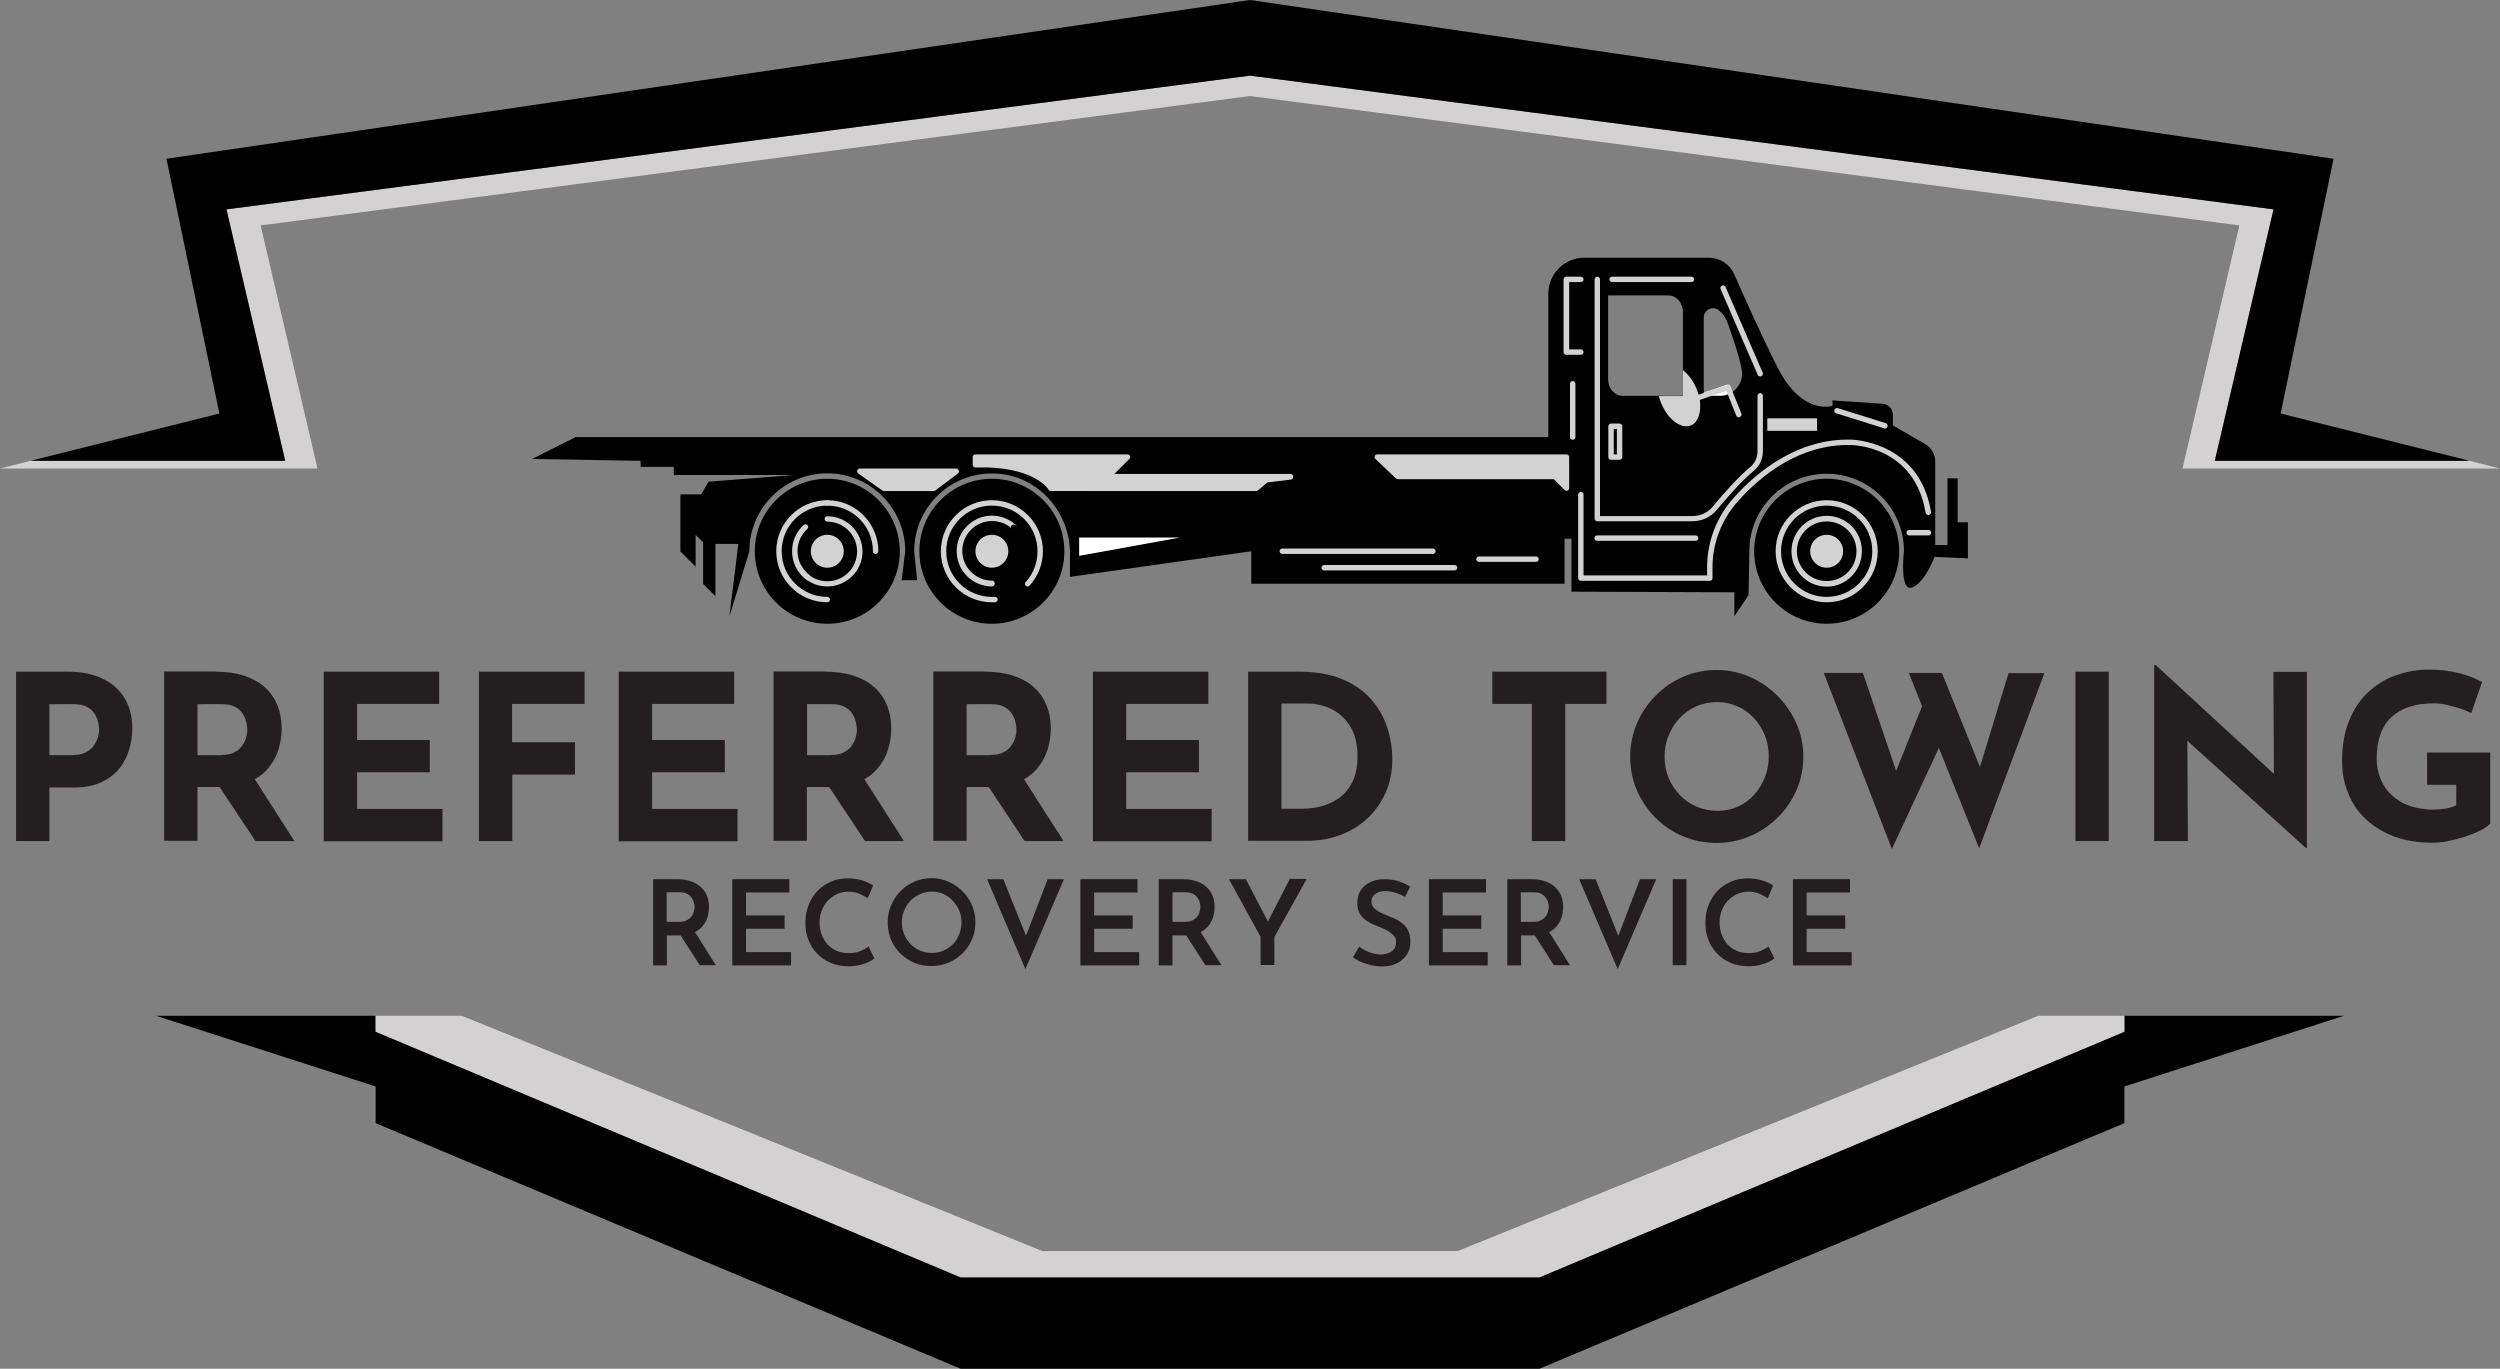 <?xml version="1.0" encoding="utf-8"?>
<!-- Generator: Adobe Illustrator 25.2.3, SVG Export Plug-In . SVG Version: 6.00 Build 0)  -->
<svg version="1.1" id="Layer_1" xmlns="http://www.w3.org/2000/svg" xmlns:xlink="http://www.w3.org/1999/xlink" x="0px" y="0px"
	 viewBox="0 0 1200 657" style="enable-background:new 0 0 1200 657;" xml:space="preserve">
<rect x="0" y="0" width="1200" height="657" fill="#808080" stroke="none"/>
<style type="text/css">
	.st0{fill:#D3D2D2;}
	.st1{fill:#FFFFFF;}
	.st2{fill:none;stroke:#231F20;stroke-linecap:round;stroke-linejoin:round;stroke-miterlimit:10;}
	.st3{fill:#D3D1D2;}
	.st4{fill:#231F20;}
</style>
<g id="XMLID_10_">
	<g id="XMLID_95_">
		<ellipse id="XMLID_248_" cx="397.1" cy="264.6" rx="33.5" ry="33.5"/>
	</g>
	<g id="XMLID_100_">
		<path id="XMLID_791_" d="M397.1,229.8c-19.2,0-34.8,15.6-34.8,34.8c0,19.2,15.6,34.8,34.8,34.8c19.2,0,34.8-15.6,34.8-34.8
			C431.8,245.4,416.2,229.8,397.1,229.8z M397.1,296.8c-17.7,0-32.2-14.4-32.2-32.2c0-17.7,14.4-32.2,32.2-32.2
			c17.7,0,32.2,14.4,32.2,32.2C429.2,282.3,414.8,296.8,397.1,296.8z"/>
	</g>
</g>
<g id="XMLID_35_">
	<g id="XMLID_99_">
		<path id="XMLID_247_" class="st0" d="M397.1,281.5c-3.9,0-7.5-1.3-10.5-3.6c-0.6-0.4-0.7-1.3-0.2-1.8c0.4-0.6,1.3-0.7,1.8-0.2
			c2.6,2,5.6,3.1,8.9,3.1c7.9,0,14.3-6.4,14.3-14.3c0-7.9-6.4-14.3-14.3-14.3c-0.7,0-1.3-0.6-1.3-1.3c0-0.7,0.6-1.3,1.3-1.3
			c9.3,0,16.9,7.6,16.9,17C414,273.9,406.4,281.5,397.1,281.5z"/>
	</g>
</g>
<g id="XMLID_4_">
	<g id="XMLID_98_">
		<path id="XMLID_246_" class="st0" d="M387.4,278.2c-0.3,0-0.6-0.1-0.8-0.3c-4.1-3.2-6.4-8.1-6.4-13.3c0-4.8,2-9.4,5.6-12.6
			c0.5-0.5,1.4-0.4,1.8,0.1c0.5,0.5,0.4,1.4-0.1,1.8c-3,2.7-4.7,6.6-4.7,10.6c0,4.4,2,8.5,5.5,11.3c0.6,0.4,0.7,1.3,0.2,1.8
			C388.1,278,387.8,278.2,387.4,278.2z"/>
	</g>
</g>
<g id="XMLID_6_">
	<g id="XMLID_113_">
		
			<ellipse id="XMLID_245_" transform="matrix(1 -1.413587e-03 1.413587e-03 1 -0.374 0.562)" class="st0" cx="397.1" cy="264.6" rx="7.9" ry="7.9"/>
	</g>
</g>
<g id="XMLID_11_">
	<g id="XMLID_112_">
		
			<ellipse id="XMLID_244_" transform="matrix(1 -1.413587e-03 1.413587e-03 1 -0.373 0.673)" class="st1" cx="476.1" cy="264.6" rx="7.9" ry="7.9"/>
	</g>
</g>
<g id="XMLID_32_">
	<g id="XMLID_97_">
		<path id="XMLID_243_" class="st0" d="M397.1,289.1c-13.5,0-24.5-11-24.5-24.5c0-13.5,11-24.5,24.5-24.5c0.7,0,1.3,0.6,1.3,1.3
			c0,0.7-0.6,1.3-1.3,1.3c-12.1,0-21.9,9.8-21.9,21.9c0,12.1,9.8,21.9,21.9,21.9c0.7,0,1.3,0.6,1.3,1.3
			C398.4,288.5,397.8,289.1,397.1,289.1z"/>
	</g>
</g>
<g id="XMLID_5_">
	<g id="XMLID_96_">
		<path id="XMLID_242_" class="st0" d="M420.3,265.9c-0.7,0-1.3-0.6-1.3-1.3c0-12.1-9.8-21.9-21.9-21.9c-0.7,0-1.3-0.6-1.3-1.3
			c0-0.7,0.6-1.3,1.3-1.3c13.5,0,24.5,11,24.5,24.5C421.6,265.3,421,265.9,420.3,265.9z"/>
	</g>
</g>
<g id="XMLID_12_">
	<g id="XMLID_88_">
		<path id="XMLID_241_" d="M509.6,264.6c0,18.5-15,33.5-33.5,33.5s-33.5-15-33.5-33.5c0-18.5,15-33.5,33.5-33.5
			S509.6,246.1,509.6,264.6z"/>
	</g>
	<g id="XMLID_92_">
		<path id="XMLID_766_" d="M476.1,229.8c-19.2,0-34.8,15.6-34.8,34.8c0,19.2,15.6,34.8,34.8,34.8c19.2,0,34.8-15.6,34.8-34.8
			C510.9,245.4,495.3,229.8,476.1,229.8z M476.1,296.8c-17.7,0-32.2-14.4-32.2-32.2c0-17.7,14.4-32.2,32.2-32.2
			c17.7,0,32.2,14.4,32.2,32.2C508.3,282.3,493.8,296.8,476.1,296.8z"/>
	</g>
</g>
<g id="XMLID_37_">
	<g id="XMLID_91_">
		<path id="XMLID_240_" class="st0" d="M476.1,281.5c-9.3,0-16.9-7.6-16.9-17c0-9.3,7.6-17,16.9-17c4.2,0,8.3,1.6,11.4,4.4
			c0.5,0.5,0.6,1.3,0.1,1.8c-0.5,0.5-1.3,0.6-1.8,0.1c-2.6-2.4-6.1-3.7-9.6-3.7c-7.9,0-14.3,6.4-14.3,14.3c0,7.9,6.4,14.3,14.3,14.3
			c0.7,0,1.3,0.6,1.3,1.3C477.4,281,476.8,281.5,476.1,281.5z"/>
	</g>
</g>
<g id="XMLID_8_">
	<g id="XMLID_90_">
		<path id="XMLID_239_" d="M487.9,276.1c-0.3,0-0.6-0.1-0.9-0.3c-0.5-0.5-0.6-1.3-0.1-1.8c2.3-2.6,3.5-5.9,3.5-9.4
			c0-4-1.7-7.9-4.7-10.6c-0.5-0.5-0.6-1.3-0.1-1.8c0.5-0.5,1.3-0.6,1.8-0.1c3.5,3.2,5.6,7.8,5.6,12.6c0,4.1-1.5,8-4.1,11.1
			C488.7,276,488.3,276.1,487.9,276.1z"/>
	</g>
</g>
<g id="XMLID_36_">
	<g id="XMLID_111_">
		<path id="XMLID_238_" class="st2" d="M477.6,287.7"/>
	</g>
</g>
<g id="XMLID_7_">
	<g id="XMLID_89_">
		<path id="XMLID_237_" class="st0" d="M476.1,289.1c-13.5,0-24.5-11-24.5-24.5c0-13.5,11-24.5,24.5-24.5c13.5,0,24.5,11,24.5,24.5
			c0,6.1-2.3,12-6.4,16.5c-0.5,0.5-1.3,0.6-1.8,0.1c-0.5-0.5-0.6-1.3-0.1-1.8c3.7-4,5.7-9.3,5.7-14.8c0-12.1-9.8-21.9-21.9-21.9
			s-21.9,9.8-21.9,21.9c0,12.1,9.8,21.9,21.9,21.9c0.5,0,0.9,0,1.4,0c0.7-0.1,1.3,0.5,1.4,1.2c0,0.7-0.5,1.3-1.2,1.4
			C477.1,289.1,476.6,289.1,476.1,289.1z"/>
	</g>
</g>
<g id="XMLID_16_">
	<g id="XMLID_110_">
		
			<ellipse id="XMLID_236_" transform="matrix(1 -1.413587e-03 1.413587e-03 1 -0.373 1.24)" class="st1" cx="876.8" cy="264.6" rx="7.9" ry="7.9"/>
	</g>
</g>
<g id="XMLID_15_">
	<g id="XMLID_78_">
		<path id="XMLID_235_" d="M910.3,264.6c0,18.5-15,33.5-33.5,33.5c-18.5,0-33.5-15-33.5-33.5c0-18.5,15-33.5,33.5-33.5
			C895.3,231.1,910.3,246.1,910.3,264.6z"/>
	</g>
	<g id="XMLID_85_">
		<path id="XMLID_744_" d="M876.8,229.8c-19.2,0-34.8,15.6-34.8,34.8c0,19.2,15.6,34.8,34.8,34.8c19.2,0,34.8-15.6,34.8-34.8
			C911.6,245.4,896,229.8,876.8,229.8z M876.8,296.8c-17.7,0-32.2-14.4-32.2-32.2c0-17.7,14.4-32.2,32.2-32.2s32.2,14.4,32.2,32.2
			C909,282.3,894.6,296.8,876.8,296.8z"/>
	</g>
</g>
<g id="XMLID_14_">
	<g id="XMLID_82_">
		<path id="XMLID_739_" class="st0" d="M876.8,247.6c-9.3,0-16.9,7.6-16.9,17c0,9.3,7.6,17,16.9,17c9.3,0,16.9-7.6,16.9-17
			C893.8,255.2,886.2,247.6,876.8,247.6z M876.8,278.9c-7.9,0-14.3-6.4-14.3-14.3s6.4-14.3,14.3-14.3c7.9,0,14.3,6.4,14.3,14.3
			S884.8,278.9,876.8,278.9z"/>
	</g>
</g>
<g id="XMLID_13_">
	<g id="XMLID_79_">
		<path id="XMLID_734_" class="st0" d="M876.8,240.1c-13.5,0-24.5,11-24.5,24.5c0,13.5,11,24.5,24.5,24.5c13.5,0,24.5-11,24.5-24.5
			C901.3,251.1,890.3,240.1,876.8,240.1z M876.8,286.5c-12.1,0-21.9-9.8-21.9-21.9c0-12.1,9.8-21.9,21.9-21.9
			c12.1,0,21.9,9.8,21.9,21.9C898.7,276.7,888.9,286.5,876.8,286.5z"/>
	</g>
</g>
<g id="XMLID_9_">
	<g id="XMLID_109_">
		<path id="XMLID_320_" d="M939.7,250.8v-21.2h-4.9v32h-5.9v-40.1c0-3.4-1.8-6.6-4.8-8.3l-15.5-9v-5c0-2.9-2.2-5.2-5.1-5.4
			l-23.9-1.6v2.6c0,0-14.3,4.9-26.1-17.9c-7.2-14-16-33.8-21.1-45.3c-2.1-4.8-6.9-7.9-12.1-7.9h-59.8c-9.6,0-17.3,7.8-17.3,17.3
			v68.8H276.3l-20.9,10.5l52.1,0.9v2.9h15.9v3.9h58l-41.3,3.2l-3.5,6.1h-10v27.4l7.3,7.3v-15.3l3.6,3.6v20l5.9,5.9v-25.1h11
			l-4.3,34.8l9.6-31.3c0-20.6,16.7-37.4,37.4-37.4c20.6,0,37.4,16.7,37.4,37.4l-1.7,13.9h7.4l-1.4-13.9c0-21.2,17.7-38.4,39.2-37.3
			c20.1,0.9,35.6,18.3,35.6,38.4v11.2l87-12.3v15.6H751v-21.6h3.3V284l78.2,0.3v11.5l6.8-10.2l0.4-21.1c0-20.5,16.6-37.1,37.1-37.1
			c20.5,0,37.1,16.6,37.1,37.1c0,0-2.3,19.8,3.9,17.5c6.2-2.3,10.8-14.7,10.8-14.7l16,0.7v-17.3H939.7z M817.8,152.4
			c0-3.7,4.3-5.8,7.2-3.5c2.9,2.3,4.2,5.7,4.8,7.6c0.7,2.3,4.4,11.9,6.2,20.6c0.9,4.4-1,8.6-4.3,11l-1.1-2.6c-0.3-0.6-1-1-1.6-0.8
			l-11.2,3.8V152.4z M771.9,141.8h29c3.8,0,6.9,3.6,6.9,7.9V190h-29c-3.8,0-6.9-3.6-6.9-7.9V141.8z"/>
	</g>
</g>
<g id="XMLID_3_">
	<g id="XMLID_74_">
		<polygon id="XMLID_233_" class="st0" points="412.7,226.2 424.3,234.3 448.1,234.3 459,226.2 		"/>
	</g>
	<g id="XMLID_75_">
		<path id="XMLID_724_" class="st0" d="M460.2,225.8c-0.2-0.5-0.7-0.9-1.2-0.9h-46.3c-0.6,0-1.1,0.4-1.2,0.9c-0.2,0.5,0,1.1,0.5,1.5
			l11.6,8.2c0.2,0.2,0.5,0.2,0.8,0.2h23.8c0.3,0,0.6-0.1,0.8-0.3l10.9-8.2C460.2,226.9,460.4,226.3,460.2,225.8z M424.7,233
			l-7.9-5.5h38.2l-7.4,5.5H424.7z"/>
	</g>
</g>
<g id="XMLID_18_">
	<g id="XMLID_70_">
		<path id="XMLID_232_" class="st0" d="M607.8,230.2l-4.8,4.1h-98.6c0,0-6.6-12.1-36.2-11.2v-3.7h73l-9.5,9.5h87.9L607.8,230.2z"/>
	</g>
	<g id="XMLID_71_">
		<path id="XMLID_717_" class="st0" d="M619.6,227.5h-84.7l7.2-7.2c0.4-0.4,0.5-0.9,0.3-1.4c-0.2-0.5-0.7-0.8-1.2-0.8h-73
			c-0.7,0-1.3,0.6-1.3,1.3v3.7c0,0.4,0.1,0.7,0.4,0.9c0.3,0.2,0.6,0.4,0.9,0.4c28.2-0.9,35,10.5,35.1,10.6c0.2,0.4,0.7,0.7,1.1,0.7
			H603c0.3,0,0.6-0.1,0.8-0.3l4.5-3.8l11.3-1.4c0.7-0.1,1.2-0.7,1.1-1.4C620.8,228.1,620.2,227.5,619.6,227.5z M505.1,233
			c-1.9-2.6-10.3-11.7-35.6-11.3v-1.1H538l-7.2,7.2c-0.4,0.4-0.5,0.9-0.3,1.4c0.2,0.5,0.7,0.8,1.2,0.8h74.3l-3.4,2.9H505.1z"/>
	</g>
</g>
<g id="XMLID_19_">
	<g id="XMLID_66_">
		<polygon id="XMLID_231_" class="st0" points="661.1,219.4 751.9,219.4 751.9,234.3 746.2,228.7 670.8,228.7 		"/>
	</g>
	<g id="XMLID_67_">
		<path id="XMLID_710_" class="st0" d="M751.9,218.1h-90.8c-0.5,0-1,0.3-1.2,0.8c-0.2,0.5-0.1,1.1,0.3,1.4l9.8,9.3
			c0.2,0.2,0.6,0.4,0.9,0.4h74.9l5.2,5.2c0.2,0.2,0.6,0.4,0.9,0.4c0.2,0,0.3,0,0.5-0.1c0.5-0.2,0.8-0.7,0.8-1.2v-14.9
			C753.2,218.7,752.6,218.1,751.9,218.1z M750.6,231.2l-3.4-3.4c-0.2-0.2-0.6-0.4-0.9-0.4h-74.9l-7-6.7h86.3V231.2z"/>
	</g>
</g>
<g id="XMLID_20_">
	<g id="XMLID_107_">
		<path id="XMLID_76_" class="st1" d="M831.7,188.1c-0.7,0.5-1.5,0.9-2.3,1.2c-1.2,0.5-2.5,0.7-3.9,0.7h-7.7v-1.6l11.2-3.8
			c0.7-0.2,1.4,0.1,1.6,0.8L831.7,188.1z"/>
	</g>
</g>
<g id="XMLID_22_">
	<g id="XMLID_46_">
		<polygon id="XMLID_228_" class="st1" points="516.7,256.6 580.9,256.6 516.7,268.4 		"/>
	</g>
	<g id="XMLID_63_">
		<path id="XMLID_697_" d="M580.9,255.3h-64.2c-0.7,0-1.3,0.6-1.3,1.3v11.7c0,0.4,0.2,0.8,0.5,1c0.2,0.2,0.5,0.3,0.8,0.3
			c0.1,0,0.2,0,0.2,0l64.2-11.7c0.7-0.1,1.1-0.7,1.1-1.4C582.1,255.9,581.6,255.3,580.9,255.3z M518,266.8V258h48.5L518,266.8z"/>
	</g>
</g>
<g id="XMLID_23_">
	<g id="XMLID_62_">
		<path id="XMLID_227_" class="st0" d="M820.7,278.8h-61.9c-0.7,0-1.3-0.6-1.3-1.3v-40.1c0-0.7,0.6-1.3,1.3-1.3
			c0.7,0,1.3,0.6,1.3,1.3v38.8h59.3v-3.8c0-12.5,4.6-24.4,13-33.7c11.6-12.9,30.7-28.1,55.8-27.7c0.3,0,33,0.4,38.7,34.7
			c0.1,0.7-0.4,1.4-1.1,1.5c-0.7,0.1-1.4-0.4-1.5-1.1c-5.4-32.1-34.9-32.5-36.2-32.5c-24.2-0.4-42.6,14.4-53.8,26.9
			c-7.9,8.8-12.3,20.1-12.3,31.9v5.1C822,278.2,821.5,278.8,820.7,278.8z"/>
	</g>
</g>
<g id="XMLID_24_">
	<g id="XMLID_61_">
		<path id="XMLID_226_" class="st0" d="M812.4,250.2h-45.7c-0.7,0-1.3-0.6-1.3-1.3V134.1c0-0.7,0.6-1.3,1.3-1.3
			c0.7,0,1.3,0.6,1.3,1.3v113.6h44.4c3.8,0,7.3-1.6,9.7-4.5c5.1-6.1,12.3-14.4,18-19c2.2-1.8,3.5-4.6,3.5-7.6V190
			c0-0.7,0.6-1.3,1.3-1.3c0.7,0,1.3,0.6,1.3,1.3v26.5c0,3.8-1.6,7.3-4.5,9.6c-5.8,4.7-13.5,13.7-17.6,18.6
			C821.2,248.2,816.9,250.2,812.4,250.2z"/>
	</g>
</g>
<g id="XMLID_25_">
	<g id="XMLID_60_">
		<path id="XMLID_225_" class="st0" d="M813.9,259.6h-47.3c-0.7,0-1.3-0.6-1.3-1.3c0-0.7,0.6-1.3,1.3-1.3h47.3
			c0.7,0,1.3,0.6,1.3,1.3C815.2,259,814.6,259.6,813.9,259.6z"/>
	</g>
</g>
<g id="XMLID_26_">
	<g id="XMLID_59_">
		<path id="XMLID_224_" class="st0" d="M925.7,257h-9.3c-0.7,0-1.3-0.6-1.3-1.3c0-0.7,0.6-1.3,1.3-1.3h9.3c0.7,0,1.3,0.6,1.3,1.3
			C927,256.4,926.4,257,925.7,257z"/>
	</g>
</g>
<g id="XMLID_27_">
	<g id="XMLID_58_">
		<path id="XMLID_223_" class="st0" d="M904.8,205.7c-0.1,0-0.3,0-0.4-0.1l-23-7.2c-0.7-0.2-1.1-0.9-0.9-1.6
			c0.2-0.7,0.9-1.1,1.6-0.9l23,7.2c0.7,0.2,1.1,0.9,0.9,1.6C905.9,205.3,905.4,205.7,904.8,205.7z"/>
	</g>
</g>
<g id="XMLID_21_">
	<g id="XMLID_106_">
		<rect id="XMLID_222_" x="848.3" y="200.8" class="st0" width="23.9" height="6"/>
	</g>
</g>
<g id="XMLID_29_">
	<g id="XMLID_57_">
		<path id="XMLID_221_" class="st0" d="M687.8,265.9h-72.3c-0.7,0-1.3-0.6-1.3-1.3c0-0.7,0.6-1.3,1.3-1.3h72.3
			c0.7,0,1.3,0.6,1.3,1.3C689.1,265.3,688.5,265.9,687.8,265.9z"/>
	</g>
</g>
<g id="XMLID_30_">
	<g id="XMLID_56_">
		<path id="XMLID_220_" class="st0" d="M698.2,273.8h-62.6c-0.7,0-1.3-0.6-1.3-1.3c0-0.7,0.6-1.3,1.3-1.3h62.6
			c0.7,0,1.3,0.6,1.3,1.3C699.5,273.2,698.9,273.8,698.2,273.8z"/>
	</g>
</g>
<g id="XMLID_31_">
	<g id="XMLID_55_">
		<path id="XMLID_219_" class="st0" d="M737.3,269.7h-27.4c-0.7,0-1.3-0.6-1.3-1.3c0-0.7,0.6-1.3,1.3-1.3h27.4
			c0.7,0,1.3,0.6,1.3,1.3C738.6,269.1,738,269.7,737.3,269.7z"/>
	</g>
</g>
<g id="XMLID_33_">
	<g id="XMLID_105_">
		
			<ellipse id="XMLID_218_" transform="matrix(1 -1.413587e-03 1.413587e-03 1 -0.373 1.24)" class="st0" cx="876.8" cy="264.6" rx="7.9" ry="7.9"/>
	</g>
</g>
<g id="XMLID_34_">
	<g id="XMLID_104_">
		
			<ellipse id="XMLID_217_" transform="matrix(1 -1.413587e-03 1.413587e-03 1 -0.373 0.673)" class="st0" cx="476.1" cy="264.6" rx="7.9" ry="7.9"/>
	</g>
</g>
<g id="XMLID_38_">
	<g id="XMLID_54_">
		<path id="XMLID_216_" class="st0" d="M811.9,135.4h-38.1c-0.7,0-1.3-0.6-1.3-1.3c0-0.7,0.6-1.3,1.3-1.3h38.1
			c0.7,0,1.3,0.6,1.3,1.3C813.2,134.8,812.7,135.4,811.9,135.4z"/>
	</g>
</g>
<g id="XMLID_39_">
	<g id="XMLID_53_">
		<path id="XMLID_140_" class="st0" d="M835.1,200.2c-0.2,0.1-0.3,0.1-0.5,0.1c-0.5,0-1-0.3-1.2-0.8l-4-10.1l-0.7-1.8l-7.4,2.5
			l-5.5,1.9l-7.6,2.6c-0.7,0.2-1.4-0.1-1.7-0.8c-0.2-0.7,0.1-1.4,0.8-1.6l7.9-2.7l2.6-0.9l11.2-3.8c0.7-0.2,1.4,0.1,1.6,0.8l1.1,2.6
			l4.2,10.4C836.1,199.1,835.8,199.9,835.1,200.2z"/>
	</g>
</g>
<g id="XMLID_41_">
	<g id="XMLID_52_">
		<path id="XMLID_213_" class="st0" d="M844.9,180.7c-0.5,0-1-0.3-1.2-0.8l-17.8-41.1c-0.3-0.7,0-1.4,0.7-1.7c0.7-0.3,1.4,0,1.7,0.7
			l17.8,41.1c0.3,0.7,0,1.4-0.7,1.7C845.2,180.6,845,180.7,844.9,180.7z"/>
	</g>
</g>
<g id="XMLID_42_">
	<g id="XMLID_51_">
		<path id="XMLID_212_" class="st0" d="M754.9,211.1c-0.7,0-1.3-0.6-1.3-1.3v-25.6c0-0.7,0.6-1.3,1.3-1.3c0.7,0,1.3,0.6,1.3,1.3
			v25.6C756.2,210.5,755.6,211.1,754.9,211.1z"/>
	</g>
</g>
<g id="XMLID_40_">
	<g id="XMLID_48_">
		<path id="XMLID_644_" class="st0" d="M777.4,203.3h-4.1c-0.7,0-1.3,0.6-1.3,1.3v14.8c0,0.7,0.6,1.3,1.3,1.3h4.1
			c0.7,0,1.3-0.6,1.3-1.3v-14.8C778.7,203.9,778.1,203.3,777.4,203.3z M776.1,218.1h-1.5v-12.2h1.5V218.1z"/>
	</g>
</g>
<g id="XMLID_44_">
	<g id="XMLID_47_">
		<path id="XMLID_210_" class="st0" d="M758.8,170.3h-7c-0.7,0-1.3-0.6-1.3-1.3v-34.9c0-0.7,0.6-1.3,1.3-1.3h7
			c0.7,0,1.3,0.6,1.3,1.3c0,0.7-0.6,1.3-1.3,1.3h-5.6v32.3h5.6c0.7,0,1.3,0.6,1.3,1.3C760.1,169.7,759.5,170.3,758.8,170.3z"/>
	</g>
</g>
<g id="XMLID_125_">
	<polygon id="XMLID_207_" class="st3" points="1047.6,224.9 1074.9,108.2 600,46.1 125.1,108.2 152.4,224.9 0,224.9 14.6,221.2 
		136.9,221.2 108.7,100.5 600,36.3 1091.3,100.5 1063.1,221.2 1185.4,221.2 1200,224.9 	"/>
</g>
<g id="XMLID_123_">
	<polygon id="XMLID_204_" points="1063.1,221.2 1091.3,100.5 600,36.3 108.7,100.5 136.9,221.2 14.6,221.2 105.3,198.5 79.9,76.2 
		600,0 1120.1,76.2 1094.7,198.5 1185.4,221.2 	"/>
</g>
<g id="XMLID_203_">
	<g id="XMLID_126_">
		<polygon id="XMLID_209_" points="1125,487.6 1019.7,521.5 1019.7,539.1 738.9,657 461.1,657 180.3,539.1 180.3,521.5 75,487.6 
			180.3,487.6 180.3,495.2 461.1,613.1 738.9,613.1 1019.7,495.2 1019.7,487.6 		"/>
	</g>
	<g id="XMLID_127_">
		<polygon id="XMLID_206_" class="st3" points="1019.7,487.6 1019.7,495.2 738.9,613.1 461.1,613.1 180.3,495.2 180.3,487.6 
			221.7,487.6 500.3,600.5 699.7,600.5 978.3,487.6 		"/>
	</g>
</g>
<g>
	<g>
		<path class="st4" d="M32.3,322.4c6.7,0,12.4,1.1,17,3.4c4.6,2.2,8.2,5.4,10.6,9.5s3.6,8.9,3.6,14.5c0,3.3-0.5,6.6-1.5,10
			c-1,3.4-2.6,6.4-4.7,9.1c-2.2,2.7-5.1,4.9-8.7,6.6c-3.6,1.7-8.1,2.5-13.4,2.5H23.7v25.7h-16v-81.3H32.3z M35.1,362.4
			c2.4,0,4.5-0.4,6.1-1.3c1.6-0.8,2.9-1.9,3.8-3.2c0.9-1.3,1.6-2.6,2-4c0.4-1.4,0.6-2.6,0.6-3.6c0-0.8-0.1-1.9-0.4-3.3
			c-0.3-1.4-0.8-2.7-1.6-4.1c-0.8-1.4-2-2.6-3.7-3.5c-1.7-1-3.9-1.4-6.7-1.4H23.7v24.5H35.1z"/>
		<path class="st4" d="M103.4,322.4c5.1,0,9.6,0.6,13.6,1.9c4,1.3,7.3,3.1,10,5.5c2.7,2.4,4.7,5.3,6.1,8.6c1.4,3.4,2.1,7.1,2.1,11.3
			c0,3.3-0.5,6.6-1.5,9.9c-1,3.3-2.6,6.3-4.9,9.1c-2.2,2.7-5.2,4.9-8.9,6.6c-3.7,1.7-8.2,2.5-13.7,2.5H94.8v25.8h-16v-81.3H103.4z
			 M106.2,362.4c2.4,0,4.5-0.4,6.1-1.2c1.6-0.8,2.9-1.8,3.8-3.1c0.9-1.3,1.6-2.6,2-3.9c0.4-1.4,0.6-2.6,0.6-3.8c0-0.9-0.1-2-0.4-3.4
			c-0.3-1.4-0.8-2.7-1.6-4.1c-0.8-1.4-2-2.6-3.7-3.5c-1.7-1-3.9-1.4-6.7-1.4H94.8v24.5H106.2z M121.2,372.3l20.1,31.4h-18.7
			l-20.5-30.9L121.2,372.3z"/>
		<path class="st4" d="M155.4,322.4h55.4v15.5h-39.4v17.3h34.9v15.5h-34.9v17.6h41v15.5h-57V322.4z"/>
		<path class="st4" d="M229.8,322.4h50.8v15.5h-34.8v18.4H276v15.5h-30.1v31.9h-16V322.4z"/>
		<path class="st4" d="M297,322.4h55.4v15.5H313v17.3h34.9v15.5H313v17.6h41v15.5h-57V322.4z"/>
		<path class="st4" d="M396,322.4c5.1,0,9.6,0.6,13.6,1.9c4,1.3,7.3,3.1,10,5.5c2.7,2.4,4.7,5.3,6.1,8.6c1.4,3.4,2.1,7.1,2.1,11.3
			c0,3.3-0.5,6.6-1.5,9.9c-1,3.3-2.6,6.3-4.9,9.1c-2.2,2.7-5.2,4.9-8.9,6.6c-3.7,1.7-8.2,2.5-13.7,2.5h-11.5v25.8h-16v-81.3H396z
			 M398.8,362.4c2.4,0,4.5-0.4,6.1-1.2c1.6-0.8,2.9-1.8,3.8-3.1c0.9-1.3,1.6-2.6,2-3.9c0.4-1.4,0.6-2.6,0.6-3.8c0-0.9-0.1-2-0.4-3.4
			c-0.3-1.4-0.8-2.7-1.6-4.1c-0.8-1.4-2-2.6-3.7-3.5c-1.7-1-3.9-1.4-6.7-1.4h-11.5v24.5H398.8z M413.8,372.3l20.1,31.4h-18.7
			l-20.5-30.9L413.8,372.3z"/>
		<path class="st4" d="M472.6,322.4c5.1,0,9.6,0.6,13.6,1.9c4,1.3,7.3,3.1,10,5.5c2.7,2.4,4.7,5.3,6.1,8.6c1.4,3.4,2.1,7.1,2.1,11.3
			c0,3.3-0.5,6.6-1.5,9.9c-1,3.3-2.6,6.3-4.9,9.1c-2.2,2.7-5.2,4.9-8.9,6.6c-3.7,1.7-8.2,2.5-13.7,2.5H464v25.8h-16v-81.3H472.6z
			 M475.4,362.4c2.4,0,4.5-0.4,6.1-1.2c1.6-0.8,2.9-1.8,3.8-3.1c0.9-1.3,1.6-2.6,2-3.9c0.4-1.4,0.6-2.6,0.6-3.8c0-0.9-0.1-2-0.4-3.4
			c-0.3-1.4-0.8-2.7-1.6-4.1c-0.8-1.4-2-2.6-3.7-3.5c-1.7-1-3.9-1.4-6.7-1.4H464v24.5H475.4z M490.4,372.3l20.1,31.4h-18.7
			l-20.5-30.9L490.4,372.3z"/>
		<path class="st4" d="M524.6,322.4h55.4v15.5h-39.4v17.3h34.9v15.5h-34.9v17.6h41v15.5h-57V322.4z"/>
		<path class="st4" d="M599.1,403.7v-81.3h24.3c8.2,0,15.1,1.2,20.9,3.6c5.7,2.4,10.4,5.7,13.9,9.7c3.5,4.1,6.1,8.6,7.7,13.6
			c1.6,5,2.4,10.1,2.4,15.1c0,6-1.1,11.5-3.3,16.3c-2.2,4.8-5.1,8.9-8.9,12.4c-3.8,3.4-8.1,6-13,7.8c-4.9,1.8-10.2,2.7-15.7,2.7
			H599.1z M615.1,388.2h9.5c4,0,7.7-0.5,11-1.6c3.3-1.1,6.2-2.6,8.6-4.7c2.4-2.1,4.2-4.7,5.5-7.8c1.3-3.1,1.9-6.7,1.9-10.8
			c0-5.3-0.9-9.6-2.6-13c-1.7-3.3-3.9-5.9-6.4-7.8c-2.5-1.8-5.1-3.1-7.8-3.8c-2.7-0.7-4.9-1-6.7-1h-13V388.2z"/>
		<path class="st4" d="M716.3,322.4h54.8v15.5h-19.8v65.8h-16v-65.8h-19V322.4z"/>
		<path class="st4" d="M782.5,363.2c0-5.6,1.1-10.9,3.2-15.9c2.1-5,5.1-9.4,8.9-13.3c3.8-3.9,8.2-6.9,13.2-9.1
			c5-2.2,10.4-3.3,16.1-3.3c5.7,0,11,1.1,16,3.3c5,2.2,9.4,5.2,13.3,9.1c3.9,3.9,6.9,8.3,9.1,13.3c2.2,5,3.3,10.3,3.3,15.9
			c0,5.7-1.1,11.1-3.3,16.1c-2.2,5-5.2,9.4-9.1,13.2c-3.9,3.8-8.3,6.8-13.3,8.9c-5,2.1-10.3,3.2-16,3.2c-5.7,0-11.1-1.1-16.1-3.2
			c-5-2.1-9.4-5.1-13.2-8.9c-3.8-3.8-6.8-8.2-8.9-13.2C783.5,374.3,782.5,368.9,782.5,363.2z M799,363.2c0,3.6,0.6,7,1.9,10.1
			c1.3,3.1,3.1,5.9,5.4,8.3c2.3,2.4,5,4.3,8.1,5.6c3.1,1.3,6.4,2,10,2c3.5,0,6.7-0.7,9.7-2c3-1.3,5.6-3.2,7.8-5.6
			c2.2-2.4,3.9-5.2,5.2-8.3c1.2-3.1,1.9-6.5,1.9-10.1c0-3.7-0.6-7.1-1.9-10.3c-1.3-3.2-3.1-5.9-5.3-8.3c-2.2-2.4-4.9-4.3-7.9-5.6
			c-3-1.3-6.3-2-9.8-2s-6.8,0.7-9.8,2c-3,1.3-5.7,3.2-8,5.6c-2.3,2.4-4,5.2-5.3,8.3C799.6,356.1,799,359.5,799,363.2z"/>
		<path class="st4" d="M875.4,323h18.8l17.3,51l-2.5-1.1l15.1-37.7l7.4,22l-23.4,50.3L875.4,323z M916.2,323h15.9l20,49.4l-2.9-0.4
			l14.9-48.9h17.2L950,407.2L916.2,323z"/>
		<path class="st4" d="M996.2,322.4h16v81.3h-16V322.4z"/>
		<path class="st4" d="M1106.8,407l-61.6-55.7l4.7,2.7l0.3,49.7h-16.2v-84.5h0.7l60.3,55.5l-3.5-1.5l-0.3-50.7h16.1V407H1106.8z"/>
		<path class="st4" d="M1195.1,395.5c-1,1-2.5,2.1-4.5,3.1c-2.1,1.1-4.4,2-7.1,2.9c-2.7,0.9-5.4,1.6-8.2,2.2c-2.8,0.6-5.4,0.8-8,0.8
			c-6.6,0-12.6-1-17.9-2.9c-5.3-2-9.8-4.7-13.6-8.2c-3.8-3.5-6.6-7.6-8.6-12.4c-2-4.8-3-10-3-15.7c0-7.4,1.1-13.9,3.4-19.4
			c2.2-5.5,5.3-10.1,9.2-13.7c3.9-3.6,8.3-6.4,13.4-8.1c5-1.8,10.3-2.7,15.8-2.7c5.2,0,10,0.6,14.4,1.7c4.3,1.1,8,2.6,11,4.3
			l-5.2,14.9c-1.3-0.7-3.1-1.5-5.3-2.2c-2.2-0.7-4.5-1.3-6.7-1.8c-2.3-0.5-4.3-0.7-6.1-0.7c-4.4,0-8.3,0.6-11.7,1.7
			c-3.4,1.1-6.2,2.8-8.6,5c-2.3,2.2-4.1,5-5.2,8.2c-1.2,3.3-1.8,7.1-1.8,11.4c0,3.8,0.7,7.3,2,10.3c1.3,3.1,3.2,5.7,5.6,7.8
			c2.4,2.1,5.2,3.8,8.5,4.9c3.3,1.1,6.9,1.7,10.9,1.7c2.3,0,4.4-0.2,6.3-0.5c1.9-0.3,3.5-0.9,4.9-1.6v-9.8h-14v-15.5h30.3V395.5z"/>
	</g>
</g>
<g>
	<g>
		<path class="st4" d="M325.1,422c2.3,0,4.3,0.3,6.2,0.9c1.9,0.6,3.5,1.5,4.8,2.6c1.3,1.1,2.4,2.5,3.1,4.1c0.7,1.6,1.1,3.5,1.1,5.7
			c0,1.6-0.2,3.3-0.7,4.9c-0.5,1.6-1.3,3.1-2.4,4.4c-1.1,1.3-2.6,2.4-4.4,3.2c-1.8,0.8-4,1.2-6.7,1.2h-6v14.4h-6.6V422H325.1z
			 M325.9,442.5c1.4,0,2.6-0.2,3.6-0.7c1-0.5,1.8-1,2.3-1.8c0.6-0.7,1-1.5,1.2-2.3c0.2-0.8,0.4-1.6,0.4-2.3c0-0.7-0.1-1.4-0.3-2.2
			c-0.2-0.8-0.6-1.6-1.2-2.4c-0.5-0.8-1.3-1.4-2.2-1.8c-0.9-0.5-2.1-0.7-3.6-0.7H320v14.2H325.9z M333.1,446.6l10.5,16.7h-7.7
			l-10.7-16.6L333.1,446.6z"/>
		<path class="st4" d="M351.5,422h27.4v6.4h-20.8v11h18.5v6.4h-18.5V457h21.6v6.4h-28.2V422z"/>
		<path class="st4" d="M419.7,460.1c-0.6,0.5-1.5,1-2.7,1.6c-1.2,0.6-2.6,1.1-4.3,1.5c-1.6,0.4-3.5,0.6-5.5,0.6
			c-3.2,0-6.1-0.6-8.6-1.7c-2.6-1.1-4.7-2.6-6.5-4.5c-1.8-1.9-3.2-4.1-4.1-6.6c-1-2.5-1.4-5.1-1.4-8c0-3.1,0.5-5.9,1.5-8.5
			c1-2.6,2.4-4.9,4.2-6.8s4-3.4,6.5-4.5c2.5-1.1,5.2-1.6,8.2-1.6c2.6,0,4.9,0.4,6.9,1c2.1,0.7,3.8,1.5,5.2,2.4l-2.6,6.2
			c-1.1-0.8-2.4-1.5-4-2.2c-1.6-0.7-3.4-1-5.4-1c-1.8,0-3.5,0.4-5.2,1.1c-1.6,0.7-3.1,1.8-4.4,3.1c-1.3,1.3-2.3,2.9-3,4.7
			s-1.1,3.7-1.1,5.8c0,2.1,0.3,4.1,1,5.9c0.7,1.8,1.6,3.4,2.8,4.7c1.2,1.3,2.7,2.3,4.4,3.1c1.7,0.7,3.6,1.1,5.8,1.1
			c2.2,0,4-0.3,5.6-1c1.6-0.7,2.9-1.4,3.9-2.2L419.7,460.1z"/>
		<path class="st4" d="M426.1,442.7c0-2.8,0.5-5.5,1.6-8.1c1.1-2.6,2.6-4.8,4.5-6.8c1.9-2,4.2-3.5,6.7-4.6c2.5-1.1,5.3-1.7,8.2-1.7
			c2.9,0,5.6,0.6,8.1,1.7c2.6,1.1,4.8,2.7,6.8,4.6c2,2,3.5,4.2,4.6,6.8c1.1,2.6,1.6,5.2,1.6,8.1c0,2.9-0.5,5.6-1.6,8.2
			c-1.1,2.5-2.6,4.8-4.6,6.7c-2,1.9-4.2,3.5-6.8,4.5c-2.5,1.1-5.3,1.6-8.2,1.6c-2.9,0-5.6-0.5-8.2-1.6c-2.5-1.1-4.8-2.6-6.7-4.5
			c-1.9-1.9-3.4-4.1-4.5-6.7C426.6,448.4,426.1,445.7,426.1,442.7z M432.9,442.7c0,2.1,0.4,4,1.1,5.8c0.7,1.8,1.8,3.3,3.1,4.7
			c1.3,1.3,2.9,2.4,4.6,3.1s3.6,1.1,5.6,1.1c2,0,3.9-0.4,5.6-1.1c1.7-0.8,3.2-1.8,4.5-3.1c1.3-1.3,2.3-2.9,3-4.7
			c0.7-1.8,1.1-3.7,1.1-5.7c0-2.1-0.4-4-1.1-5.8c-0.8-1.8-1.8-3.3-3.1-4.7c-1.3-1.4-2.8-2.4-4.5-3.2c-1.7-0.8-3.6-1.1-5.6-1.1
			c-2,0-3.9,0.4-5.6,1.2c-1.7,0.8-3.3,1.8-4.6,3.2c-1.3,1.3-2.3,2.9-3,4.7C433.2,438.8,432.9,440.7,432.9,442.7z"/>
		<path class="st4" d="M481.6,422l13,32.4l-3.8-0.8l12.1-31.6h7.8l-18.5,43.2L473.8,422H481.6z"/>
		<path class="st4" d="M518.6,422H546v6.4h-20.8v11h18.5v6.4h-18.5V457h21.6v6.4h-28.2V422z"/>
		<path class="st4" d="M567.8,422c2.3,0,4.3,0.3,6.2,0.9c1.9,0.6,3.5,1.5,4.8,2.6c1.3,1.1,2.4,2.5,3.1,4.1c0.7,1.6,1.1,3.5,1.1,5.7
			c0,1.6-0.2,3.3-0.7,4.9c-0.5,1.6-1.3,3.1-2.4,4.4c-1.1,1.3-2.6,2.4-4.4,3.2c-1.8,0.8-4,1.2-6.7,1.2h-6v14.4h-6.6V422H567.8z
			 M568.7,442.5c1.4,0,2.6-0.2,3.6-0.7c1-0.5,1.8-1,2.3-1.8c0.6-0.7,1-1.5,1.2-2.3c0.2-0.8,0.4-1.6,0.4-2.3c0-0.7-0.1-1.4-0.3-2.2
			c-0.2-0.8-0.6-1.6-1.2-2.4c-0.5-0.8-1.3-1.4-2.2-1.8c-0.9-0.5-2.1-0.7-3.6-0.7h-6.1v14.2H568.7z M575.8,446.6l10.5,16.7h-7.7
			l-10.7-16.6L575.8,446.6z"/>
		<path class="st4" d="M605.2,449.9L589.9,422h8.1l11.6,22.2l-2,0.1l11.5-22.4h8.1l-15.5,27.9v13.4h-6.6V449.9z"/>
		<path class="st4" d="M674.4,430.5c-1.5-0.8-3-1.5-4.7-2c-1.7-0.5-3.3-0.8-4.8-0.8c-2,0-3.6,0.5-4.8,1.4c-1.2,0.9-1.8,2.2-1.8,3.7
			c0,1.1,0.4,2.1,1.2,3c0.8,0.9,1.9,1.6,3.1,2.2s2.6,1.2,4.1,1.8c1.2,0.5,2.5,1,3.7,1.6s2.3,1.4,3.3,2.3c1,0.9,1.8,2,2.4,3.4
			c0.6,1.4,0.9,3,0.9,5c0,2.2-0.5,4.2-1.6,5.9c-1.1,1.8-2.7,3.2-4.7,4.3c-2.1,1.1-4.6,1.6-7.4,1.6c-1.7,0-3.4-0.2-5.1-0.6
			s-3.2-0.9-4.7-1.5c-1.5-0.6-2.8-1.4-4.1-2.3l3-5.1c0.9,0.7,1.9,1.3,3.1,1.9c1.2,0.6,2.4,1,3.6,1.4c1.2,0.3,2.4,0.5,3.5,0.5
			c1.1,0,2.3-0.2,3.5-0.6c1.2-0.4,2.2-1,2.9-1.9c0.8-0.9,1.1-2,1.1-3.5c0-1.2-0.3-2.2-1-3c-0.7-0.8-1.6-1.5-2.6-2.2
			c-1.1-0.6-2.3-1.2-3.5-1.7c-1.2-0.5-2.6-1-3.9-1.6c-1.4-0.6-2.6-1.4-3.8-2.2c-1.2-0.9-2.1-2-2.8-3.3s-1-2.9-1-4.7
			c0-2.3,0.5-4.2,1.5-5.9c1-1.7,2.5-3,4.4-4c1.9-1,4.1-1.5,6.5-1.6c2.9,0,5.4,0.3,7.5,1c2.1,0.7,3.9,1.6,5.5,2.6L674.4,430.5z"/>
		<path class="st4" d="M685.9,422h27.4v6.4h-20.8v11H711v6.4h-18.5V457h21.6v6.4h-28.2V422z"/>
		<path class="st4" d="M735.1,422c2.3,0,4.3,0.3,6.2,0.9c1.9,0.6,3.5,1.5,4.8,2.6c1.3,1.1,2.4,2.5,3.1,4.1c0.7,1.6,1.1,3.5,1.1,5.7
			c0,1.6-0.2,3.3-0.7,4.9c-0.5,1.6-1.3,3.1-2.4,4.4c-1.1,1.3-2.6,2.4-4.4,3.2c-1.8,0.8-4,1.2-6.7,1.2h-6v14.4h-6.6V422H735.1z
			 M735.9,442.5c1.4,0,2.6-0.2,3.6-0.7s1.8-1,2.3-1.8c0.6-0.7,1-1.5,1.2-2.3s0.4-1.6,0.4-2.3c0-0.7-0.1-1.4-0.3-2.2
			c-0.2-0.8-0.6-1.6-1.2-2.4c-0.5-0.8-1.3-1.4-2.2-1.8c-0.9-0.5-2.1-0.7-3.6-0.7H730v14.2H735.9z M743.1,446.6l10.5,16.7h-7.7
			l-10.7-16.6L743.1,446.6z"/>
		<path class="st4" d="M765.9,422l13,32.4l-3.8-0.8l12.1-31.6h7.8l-18.5,43.2L758,422H765.9z"/>
		<path class="st4" d="M802.9,422h6.6v41.3h-6.6V422z"/>
		<path class="st4" d="M851.7,460.1c-0.6,0.5-1.5,1-2.7,1.6c-1.2,0.6-2.6,1.1-4.3,1.5c-1.6,0.4-3.5,0.6-5.5,0.6
			c-3.2,0-6.1-0.6-8.6-1.7c-2.6-1.1-4.7-2.6-6.5-4.5c-1.8-1.9-3.2-4.1-4.1-6.6c-1-2.5-1.4-5.1-1.4-8c0-3.1,0.5-5.9,1.5-8.5
			c1-2.6,2.4-4.9,4.2-6.8c1.8-1.9,4-3.4,6.5-4.5c2.5-1.1,5.2-1.6,8.2-1.6c2.6,0,4.9,0.4,6.9,1c2.1,0.7,3.8,1.5,5.2,2.4l-2.6,6.2
			c-1.1-0.8-2.4-1.5-4-2.2c-1.6-0.7-3.4-1-5.4-1c-1.8,0-3.5,0.4-5.2,1.1c-1.6,0.7-3.1,1.8-4.4,3.1c-1.3,1.3-2.3,2.9-3,4.7
			s-1.1,3.7-1.1,5.8c0,2.1,0.3,4.1,1,5.9c0.7,1.8,1.6,3.4,2.8,4.7c1.2,1.3,2.7,2.3,4.4,3.1c1.7,0.7,3.6,1.1,5.8,1.1s4-0.3,5.6-1
			c1.6-0.7,2.9-1.4,3.9-2.2L851.7,460.1z"/>
		<path class="st4" d="M860.7,422H888v6.4h-20.8v11h18.5v6.4h-18.5V457h21.6v6.4h-28.2V422z"/>
	</g>
</g>
<g id="XMLID_28_">
	<g id="XMLID_103_">
		<path id="XMLID_102_" class="st0" d="M811.7,204.2c-4.7,1.9-11.1-2.8-14.3-10.6c-0.5-1.2-0.9-2.4-1.2-3.5h11.6v-12.4
			c2.5,1.9,4.9,5,6.5,8.8c0.4,0.9,0.7,1.9,1,2.8c0.2,0.9,0.4,1.7,0.6,2.6C816.7,197.7,815.2,202.7,811.7,204.2z"/>
	</g>
</g>
</svg>
